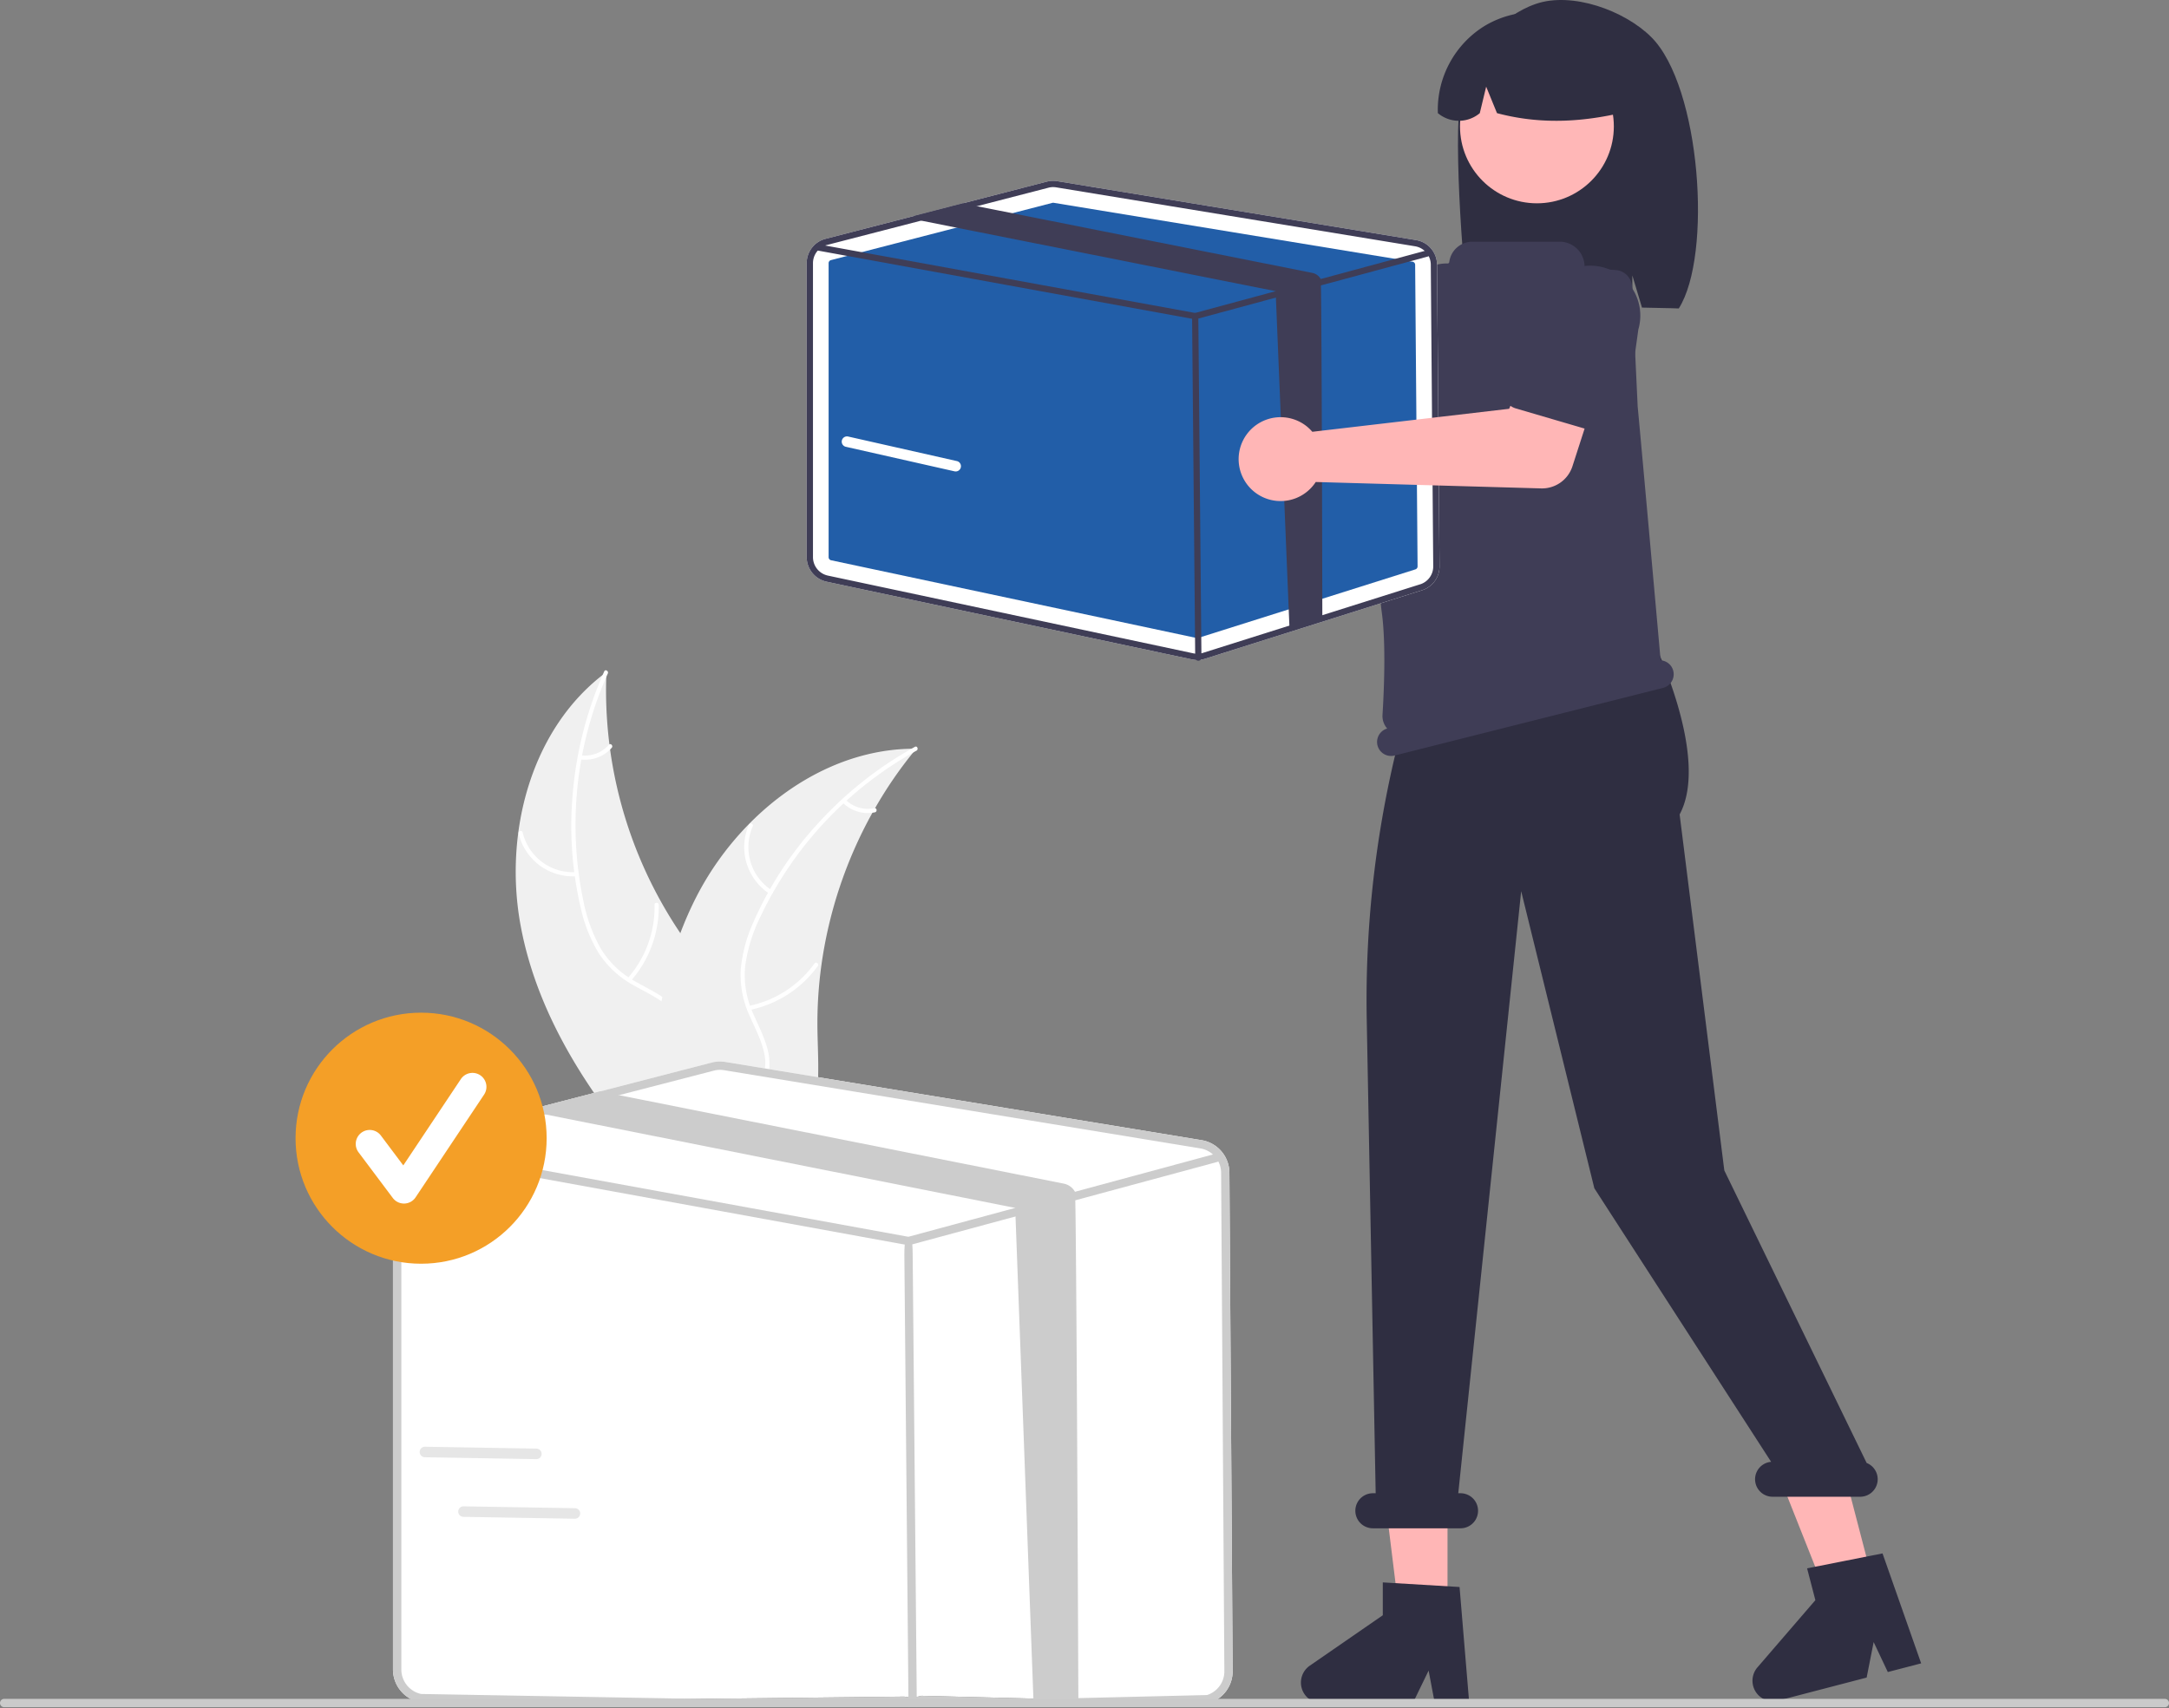 <svg id="Composant_26_1" data-name="Composant 26 – 1" xmlns="http://www.w3.org/2000/svg" width="330.048" height="259.976" viewBox="0 0 330.048 259.976">
  <rect x="0" y="0" width="330.048" height="259.976" fill="#808080" stroke="none"/>
  <path id="Tracé_3975" data-name="Tracé 3975" d="M438.527,436.741c-2.634-14.1,1.513-30.136,13.04-38.67A66.078,66.078,0,0,0,465.342,441.3c3.7,4.742,8.309,9.632,8.166,15.645-.089,3.742-2.112,7.227-4.779,9.853a43.872,43.872,0,0,1-9.2,6.383l-.505.786C449.512,463.232,441.161,450.839,438.527,436.741Z" transform="translate(-359.289 -295.786)" fill="#f0f0f0"/>
  <path id="Tracé_3976" data-name="Tracé 3976" d="M459.172,398.049a56.479,56.479,0,0,0-3.729,34.549,24.321,24.321,0,0,0,2.575,7.172,13.95,13.95,0,0,0,5.27,5.112c2.012,1.162,4.2,2.118,5.9,3.749a8.542,8.542,0,0,1,2.514,6.517,22.192,22.192,0,0,1-2.459,8.482c-1.358,2.987-2.817,6.069-2.729,9.428.011.407-.621.4-.632-.007-.153-5.844,4.071-10.537,5.013-16.144a8.65,8.65,0,0,0-1.747-7.409c-1.609-1.773-3.868-2.761-5.915-3.92a14.885,14.885,0,0,1-5.339-4.806,22.484,22.484,0,0,1-2.842-7.047,54.794,54.794,0,0,1-1.242-17.081,57.481,57.481,0,0,1,4.82-18.919c.166-.37.707-.043.542.325Z" transform="translate(-366.684 -295.548)" fill="#fff"/>
  <path id="Tracé_3977" data-name="Tracé 3977" d="M447.43,450.283a8.474,8.474,0,0,1-8.84-6.5c-.092-.4.519-.558.611-.162a7.846,7.846,0,0,0,8.236,6.029c.406-.03.4.6-.007.632Z" transform="translate(-359.67 -316.93)" fill="#fff"/>
  <path id="Tracé_3978" data-name="Tracé 3978" d="M469.617,475.372a16.332,16.332,0,0,0,4.094-11.176c-.009-.407.623-.4.632.007a16.988,16.988,0,0,1-4.283,11.621c-.271.3-.712-.149-.442-.452Z" transform="translate(-374.11 -326.494)" fill="#fff"/>
  <path id="Tracé_3979" data-name="Tracé 3979" d="M456.056,420.328a4.8,4.8,0,0,0,4.261-1.6c.267-.308.707.146.442.452a5.375,5.375,0,0,1-4.71,1.78.327.327,0,0,1-.313-.319.318.318,0,0,1,.319-.313Z" transform="translate(-367.673 -305.375)" fill="#fff"/>
  <path id="Tracé_3980" data-name="Tracé 3980" d="M516.871,419.93c-.161.2-.322.394-.482.6a63.154,63.154,0,0,0-5.781,8.46c-.135.228-.268.46-.4.692a66.592,66.592,0,0,0-7.77,23.253,64.664,64.664,0,0,0-.593,9.808c.071,4.529.509,9.435-.88,13.6a11.087,11.087,0,0,1-.5,1.279l-22.279,7.1c-.059-.009-.116-.013-.175-.023l-.877.324c-.014-.169-.026-.344-.04-.513-.009-.1-.013-.2-.021-.3,0-.066-.008-.132-.016-.191,0-.022,0-.044,0-.061-.008-.059-.008-.115-.014-.169-.066-.981-.128-1.964-.178-2.95,0-.005,0-.005,0-.012a95.086,95.086,0,0,1,1.247-22.446c.042-.22.082-.446.134-.67a61.707,61.707,0,0,1,2.729-9.693,54.55,54.55,0,0,1,2.2-5.062,45.365,45.365,0,0,1,8.235-11.548c6.646-6.765,15.382-11.329,24.743-11.472C516.4,419.93,516.63,419.928,516.871,419.93Z" transform="translate(-377.456 -305.983)" fill="#f0f0f0"/>
  <path id="Tracé_3981" data-name="Tracé 3981" d="M517.213,419.943a56.479,56.479,0,0,0-23.778,25.34,24.32,24.32,0,0,0-2.262,7.277,13.95,13.95,0,0,0,1.13,7.254c.906,2.139,2.081,4.222,2.452,6.544a8.541,8.541,0,0,1-1.916,6.717,22.193,22.193,0,0,1-7.07,5.292c-2.883,1.567-5.9,3.15-7.855,5.885-.237.331-.737-.055-.5-.386,3.4-4.758,9.595-5.962,13.722-9.872a8.65,8.65,0,0,0,3.066-6.967c-.217-2.384-1.426-4.534-2.362-6.692a14.885,14.885,0,0,1-1.369-7.052,22.484,22.484,0,0,1,1.974-7.337,54.792,54.792,0,0,1,9.292-14.386,57.48,57.48,0,0,1,15.239-12.2c.355-.2.591.391.238.586Z" transform="translate(-377.758 -305.698)" fill="#fff"/>
  <path id="Tracé_3982" data-name="Tracé 3982" d="M506.8,451.975a8.474,8.474,0,0,1-3.145-10.512c.165-.372.75-.133.585.239a7.846,7.846,0,0,0,2.946,9.772c.342.22-.046.719-.386.5Z" transform="translate(-389.695 -315.942)" fill="#fff"/>
  <path id="Tracé_3983" data-name="Tracé 3983" d="M504.021,487.551a16.332,16.332,0,0,0,10-6.459c.238-.331.738.056.5.386a16.988,16.988,0,0,1-10.417,6.7c-.4.08-.479-.547-.081-.627Z" transform="translate(-390.078 -334.458)" fill="#fff"/>
  <path id="Tracé_3984" data-name="Tracé 3984" d="M531.432,434.436a4.8,4.8,0,0,0,4.365,1.288c.4-.085.477.542.081.627a5.375,5.375,0,0,1-4.832-1.414.327.327,0,0,1-.057-.443A.318.318,0,0,1,531.432,434.436Z" transform="translate(-402.752 -312.721)" fill="#fff"/>
  <path id="Tracé_3985" data-name="Tracé 3985" d="M606.578,271.114a6.409,6.409,0,0,1,.146,1l26.121,15.069,6.349-3.655,6.769,8.861-10.611,7.563a4.864,4.864,0,0,1-5.836-.142l-26.935-21.25a6.383,6.383,0,1,1,4-7.444Z" transform="translate(-432.168 -234.259)" fill="#ffb6b6"/>
  <path id="Tracé_3986" data-name="Tracé 3986" d="M667.457,293.725a2.733,2.733,0,0,1,1.365-1.825l12.06-6.571a7.6,7.6,0,1,1,9.187,12.107l-9.665,9.819a2.736,2.736,0,0,1-4.134-.272l-8.322-11.034a2.733,2.733,0,0,1-.49-2.226Z" transform="translate(-466.418 -242.468)" fill="#3f3d56"/>
  <path id="Tracé_3987" data-name="Tracé 3987" d="M707.259,219.395c1.735-5.53,5.681-10.6,11.138-12.471s13.448.978,17.551,5.067c7.5,7.479,9.336,33.173,4.18,41.292-1.026-.054-4.564-.094-5.6-.133l-1.468-4.894V253.1c-8.1-.25-16.536-.094-24.975.069C707.325,247.421,705.524,224.925,707.259,219.395Z" transform="translate(-484.674 -206.338)" fill="#2f2e41"/>
  <path id="Tracé_3988" data-name="Tracé 3988" d="M403.347,434.648h-7.389l-3.515-28.5h10.906Z" transform="translate(-183.085 -189.477)" fill="#ffb6b6"/>
  <path id="Tracé_3989" data-name="Tracé 3989" d="M518.622,426.841l-7.15,1.863-10.591-26.693,10.553-2.75Z" transform="translate(-233.674 -186.265)" fill="#ffb6b6"/>
  <path id="Tracé_3990" data-name="Tracé 3990" d="M430.321,128.5,432,132.857l-.335,4.353-32.768,11.35,1.626-19.051,3.683-4.354Z" transform="translate(-186.093 -58.388)" fill="#ffb6b6"/>
  <circle id="Ellipse_12" data-name="Ellipse 12" cx="11.704" cy="11.704" r="11.704" transform="translate(222.163 7.534)" fill="#ffb7b7"/>
  <path id="Tracé_3991" data-name="Tracé 3991" d="M707.814,211.952a14.7,14.7,0,0,1,22.349,12.829c-6.38,1.631-13.178,2.313-20.383.393l-1.647-4.031-.971,4.034a4.952,4.952,0,0,1-6.382-.008A15.01,15.01,0,0,1,707.814,211.952Z" transform="translate(-481.989 -207.955)" fill="#2f2e41"/>
  <path id="Tracé_3992" data-name="Tracé 3992" d="M687.346,676.144H682.1l-.936-4.95-2.4,4.95H664.863a3.126,3.126,0,0,1-1.776-5.7l11.105-7.67v-5l11.681.7Z" transform="translate(-463.778 -416.943)" fill="#2f2e41"/>
  <path id="Tracé_3993" data-name="Tracé 3993" d="M816.195,666.235l-5.074,1.323L808.967,663,807.9,668.4l-13.457,3.508a3.126,3.126,0,0,1-3.156-5.066l8.812-10.223-1.262-4.843,11.479-2.272Z" transform="translate(-523.86 -413.085)" fill="#2f2e41"/>
  <path id="Tracé_3994" data-name="Tracé 3994" d="M755.06,507.774,733.4,463.257l-6.8-54.183c4.688-8.706-4.018-26.422-4.018-26.422v-7.438l-33.727,6.363h0a161.89,161.89,0,0,0-9.865,58.782l1.359,72.024h-.426a2.667,2.667,0,0,0,0,5.335H693.26a2.667,2.667,0,0,0,0-5.335h-.344l9.574-91.628,11.133,45.216,26.9,41.632a2.661,2.661,0,0,0,.213,5.313h13.337a2.665,2.665,0,0,0,.984-5.142Z" transform="translate(-471.018 -285.122)" fill="#2f2e41"/>
  <path id="Tracé_3995" data-name="Tracé 3995" d="M728.524,340.594h0A2.127,2.127,0,0,0,726.6,339c-.445-5.083-3.382-37.679-3.494-38.635l0-.04-.851-18.169a2.687,2.687,0,0,0-2.509-2.556l-4.492-.294a.238.238,0,0,1-.23-.238,3.778,3.778,0,0,0-3.778-3.778h-13.3a3.537,3.537,0,0,0-3.508,3.1.235.235,0,0,1-.239.211h0a6.319,6.319,0,0,0-6.357,5.241c-1.818,10.579-5.462,34.59-3.661,47.939.627,4.647.342,11.636.1,15.524a2.862,2.862,0,0,0,.713,2.075,2.13,2.13,0,0,0-1.476,2.565h0a2.134,2.134,0,0,0,2.591,1.548l40.866-10.3a2.134,2.134,0,0,0,1.548-2.591Z" transform="translate(-473.91 -238.504)" fill="#3f3d56"/>
  <path id="Tracé_3996" data-name="Tracé 3996" d="M530.03,526.093a5.049,5.049,0,0,0-4.239-4.951l-72.454-11.9a5.048,5.048,0,0,0-2.088.093l-16.98,4.391-9.743,2.522-17.98,4.648a5.065,5.065,0,0,0-3.792,4.9v75.921a5.087,5.087,0,0,0,4.007,4.947l73.8-.836a4.921,4.921,0,0,0,1.054.109,5.052,5.052,0,0,0,1.523-.232l43.846,1.091a5.04,5.04,0,0,0,3.539-4.867Z" transform="translate(-342.957 -347.619)" fill="#fff"/>
  <path id="Tracé_3997" data-name="Tracé 3997" d="M530.03,526.093a5.049,5.049,0,0,0-4.239-4.951l-72.454-11.9a5.048,5.048,0,0,0-2.088.093l-16.98,4.391-9.743,2.522-17.98,4.648a5.065,5.065,0,0,0-3.792,4.9v75.921a5.087,5.087,0,0,0,4.007,4.947l73.8-.836a4.921,4.921,0,0,0,1.054.109,5.052,5.052,0,0,0,1.523-.232l43.846,1.091a5.04,5.04,0,0,0,3.539-4.867Zm-3.425,79.5-43.846,1.043a3.849,3.849,0,0,1-1.932.093l-73.8-1.3a3.816,3.816,0,0,1-3-3.711V525.8a3.8,3.8,0,0,1,2.488-3.564,3.152,3.152,0,0,1,.354-.11l19.021-4.918,11.248-2.91,14.433-3.733a3.618,3.618,0,0,1,.949-.122,3.757,3.757,0,0,1,.616.051l72.454,11.9a3.777,3.777,0,0,1,3.18,3.711l.493,75.839a3.782,3.782,0,0,1-2.653,3.652Z" transform="translate(-342.957 -347.619)" fill="#ccc"/>
  <path id="Tracé_3998" data-name="Tracé 3998" d="M529.632,535.552a.549.549,0,0,1-.16.072l-21.311,5.761-6.634,1.792-18.869,5.1a.733.733,0,0,1-.165.021,1.029,1.029,0,0,1-.114-.008l-76.085-13.872-.253-.046a.634.634,0,1,1,.228-1.248l1.531.278,74.668,13.614,16.263-4.395,9.1-2.459,20.982-5.673.333-.089a.636.636,0,0,1,.738.346.492.492,0,0,1,.038.1A.634.634,0,0,1,529.632,535.552Z" transform="translate(-344.246 -358.786)" fill="#ccc"/>
  <path id="Tracé_3999" data-name="Tracé 3999" d="M549.884,629.428c-.347,0-.629-.279-.633,1.507l-.633-68.957c0-2.483.278-2.769.627-2.772h.006c.347,0,.629.279.633,2.761l.633,68.957c0-1.785-.278-1.5-.627-1.5Z" transform="translate(-411.005 -370.959)" fill="#ccc"/>
  <path id="Tracé_4000" data-name="Tracé 4000" d="M526.089,610.868l-6.814.072-2.8-75.506-71.349-14.2a1.646,1.646,0,0,1-.207-.051,2.515,2.515,0,0,1-1.358-.957l9.743-2.522,2.864.569,67.7,13.467a2.517,2.517,0,0,1,1.7,1.232C525.787,533.342,526.085,610.43,526.089,610.868Z" transform="translate(-361.996 -351.599)" fill="#ccc"/>
  <path id="Tracé_4001" data-name="Tracé 4001" d="M616.676,270.677a3.805,3.805,0,0,0-3.195-3.732l-54.6-8.967a3.8,3.8,0,0,0-1.573.07l-12.8,3.309-7.342,1.9-13.55,3.5a3.817,3.817,0,0,0-2.858,3.694v44.754a3.834,3.834,0,0,0,3.02,3.728l55.619,11.834a3.705,3.705,0,0,0,.795.083,3.807,3.807,0,0,0,1.147-.175l33.045-10.435a3.8,3.8,0,0,0,2.667-3.668Z" transform="translate(-398.007 -230.406)" fill="#fff"/>
  <path id="Tracé_4002" data-name="Tracé 4002" d="M561.177,264.184a.462.462,0,0,0-.118.015l-33.69,8.713a.476.476,0,0,0-.357.461v44.754a.479.479,0,0,0,.377.466l55.619,11.834a.48.48,0,0,0,.243-.012L616.3,319.98a.473.473,0,0,0,.332-.458l-.37-45.9a.475.475,0,0,0-.4-.466l-54.6-8.966A.492.492,0,0,0,561.177,264.184Z" transform="translate(-400.925 -233.325)" fill="#225ea8"/>
  <path id="Tracé_4003" data-name="Tracé 4003" d="M616.676,270.677a3.805,3.805,0,0,0-3.195-3.732l-54.6-8.967a3.8,3.8,0,0,0-1.573.07l-12.8,3.309-7.342,1.9-13.55,3.5a3.817,3.817,0,0,0-2.858,3.694v44.754a3.834,3.834,0,0,0,3.02,3.728l55.619,11.834a3.705,3.705,0,0,0,.795.083,3.807,3.807,0,0,0,1.147-.175l33.045-10.435a3.8,3.8,0,0,0,2.667-3.668ZM614.1,319.335l-33.045,10.435a2.9,2.9,0,0,1-1.456.07l-55.622-11.834a2.876,2.876,0,0,1-2.263-2.8V270.455a2.864,2.864,0,0,1,1.875-2.686,2.39,2.39,0,0,1,.267-.083l14.335-3.706,8.477-2.193,10.877-2.813a2.727,2.727,0,0,1,.715-.092,2.83,2.83,0,0,1,.464.038l54.6,8.967a2.847,2.847,0,0,1,2.4,2.8l.372,45.9a2.851,2.851,0,0,1-2,2.753Z" transform="translate(-398.007 -230.406)" fill="#3f3d56"/>
  <path id="Tracé_4004" data-name="Tracé 4004" d="M616.376,277.806a.414.414,0,0,1-.121.054L600.194,282.2l-5,1.351L580.973,287.4a.553.553,0,0,1-.124.016.77.77,0,0,1-.086-.006l-57.342-10.454-.191-.035a.478.478,0,0,1,.172-.941l1.154.21,56.274,10.261,12.257-3.312,6.856-1.853,15.813-4.275.251-.067a.479.479,0,0,1,.556.261.374.374,0,0,1,.029.076A.478.478,0,0,1,616.376,277.806Z" transform="translate(-398.978 -238.822)" fill="#3f3d56"/>
  <path id="Tracé_4005" data-name="Tracé 4005" d="M631.64,348.556a.477.477,0,0,1-.477-.472l-.477-51.97a.477.477,0,0,1,.472-.481h0a.477.477,0,0,1,.477.472l.477,51.97a.477.477,0,0,1-.472.481Z" transform="translate(-449.292 -247.996)" fill="#3f3d56"/>
  <path id="Tracé_4006" data-name="Tracé 4006" d="M613.571,327.643l-5,1.351-2.107-51.277-53.772-10.7a1.233,1.233,0,0,1-.156-.038,1.9,1.9,0,0,1-1.024-.722l7.343-1.9,2.158.429,51.023,10.149a1.9,1.9,0,0,1,1.284.928C613.479,276.14,613.568,327.313,613.571,327.643Z" transform="translate(-412.355 -233.405)" fill="#3f3d56"/>
  <path id="Tracé_4007" data-name="Tracé 4007" d="M654.461,319.87a6.407,6.407,0,0,1,.712.713l29.953-3.5,2.913-6.722,10.719,3.07-4,12.4a4.865,4.865,0,0,1-4.768,3.369l-34.294-.975a6.383,6.383,0,1,1-1.234-8.359Z" transform="translate(-455.485 -254.868)" fill="#ffb6b6"/>
  <path id="Tracé_4008" data-name="Tracé 4008" d="M719.593,302.361a2.733,2.733,0,0,1,.006-2.278l5.755-12.47a7.6,7.6,0,1,1,14.6,4.232l-1.9,13.647a2.736,2.736,0,0,1-3.48,2.249l-13.262-3.887A2.733,2.733,0,0,1,719.593,302.361Z" transform="translate(-490.655 -241.695)" fill="#3f3d56"/>
  <path id="Tracé_4009" data-name="Tracé 4009" d="M620.075,692.268H291.3a.635.635,0,1,1,0-1.27H620.075a.635.635,0,1,1,0,1.27Z" transform="translate(-290.662 -432.443)" fill="#cacaca"/>
  <circle id="Ellipse_13" data-name="Ellipse 13" cx="19.104" cy="19.104" r="19.104" transform="translate(44.973 154.122)" fill="#f49f27"/>
  <path id="Tracé_4010" data-name="Tracé 4010" d="M399.473,532.3a2.124,2.124,0,0,1-1.7-.85l-5.212-6.949a2.125,2.125,0,0,1,3.4-2.55l3.41,4.546,8.758-13.136a2.125,2.125,0,0,1,3.536,2.358l-10.424,15.636a2.126,2.126,0,0,1-1.709.946Z" transform="translate(-338.003 -349.129)" fill="#fff"/>
  <path id="Tracé_4011" data-name="Tracé 4011" d="M548.094,336.172a.807.807,0,0,1-.177-.02l-16.538-3.734a.8.8,0,0,1,.352-1.561l16.538,3.734a.8.8,0,0,1-.176,1.581Z" transform="translate(-402.672 -264.42)" fill="#fff"/>
  <path id="Tracé_4012" data-name="Tracé 4012" d="M428.283,620.939a.809.809,0,0,1-.177.017l-16.952-.285a.8.8,0,0,1,.027-1.6l16.952.285a.8.8,0,0,1,.15,1.584Z" transform="translate(-346.508 -398.888)" fill="#e6e6e6"/>
  <path id="Tracé_4013" data-name="Tracé 4013" d="M439.283,637.939a.809.809,0,0,1-.177.017l-16.952-.285a.8.8,0,1,1,.027-1.6l16.952.285a.8.8,0,0,1,.15,1.584Z" transform="translate(-351.64 -406.818)" fill="#e6e6e6"/>
</svg>
